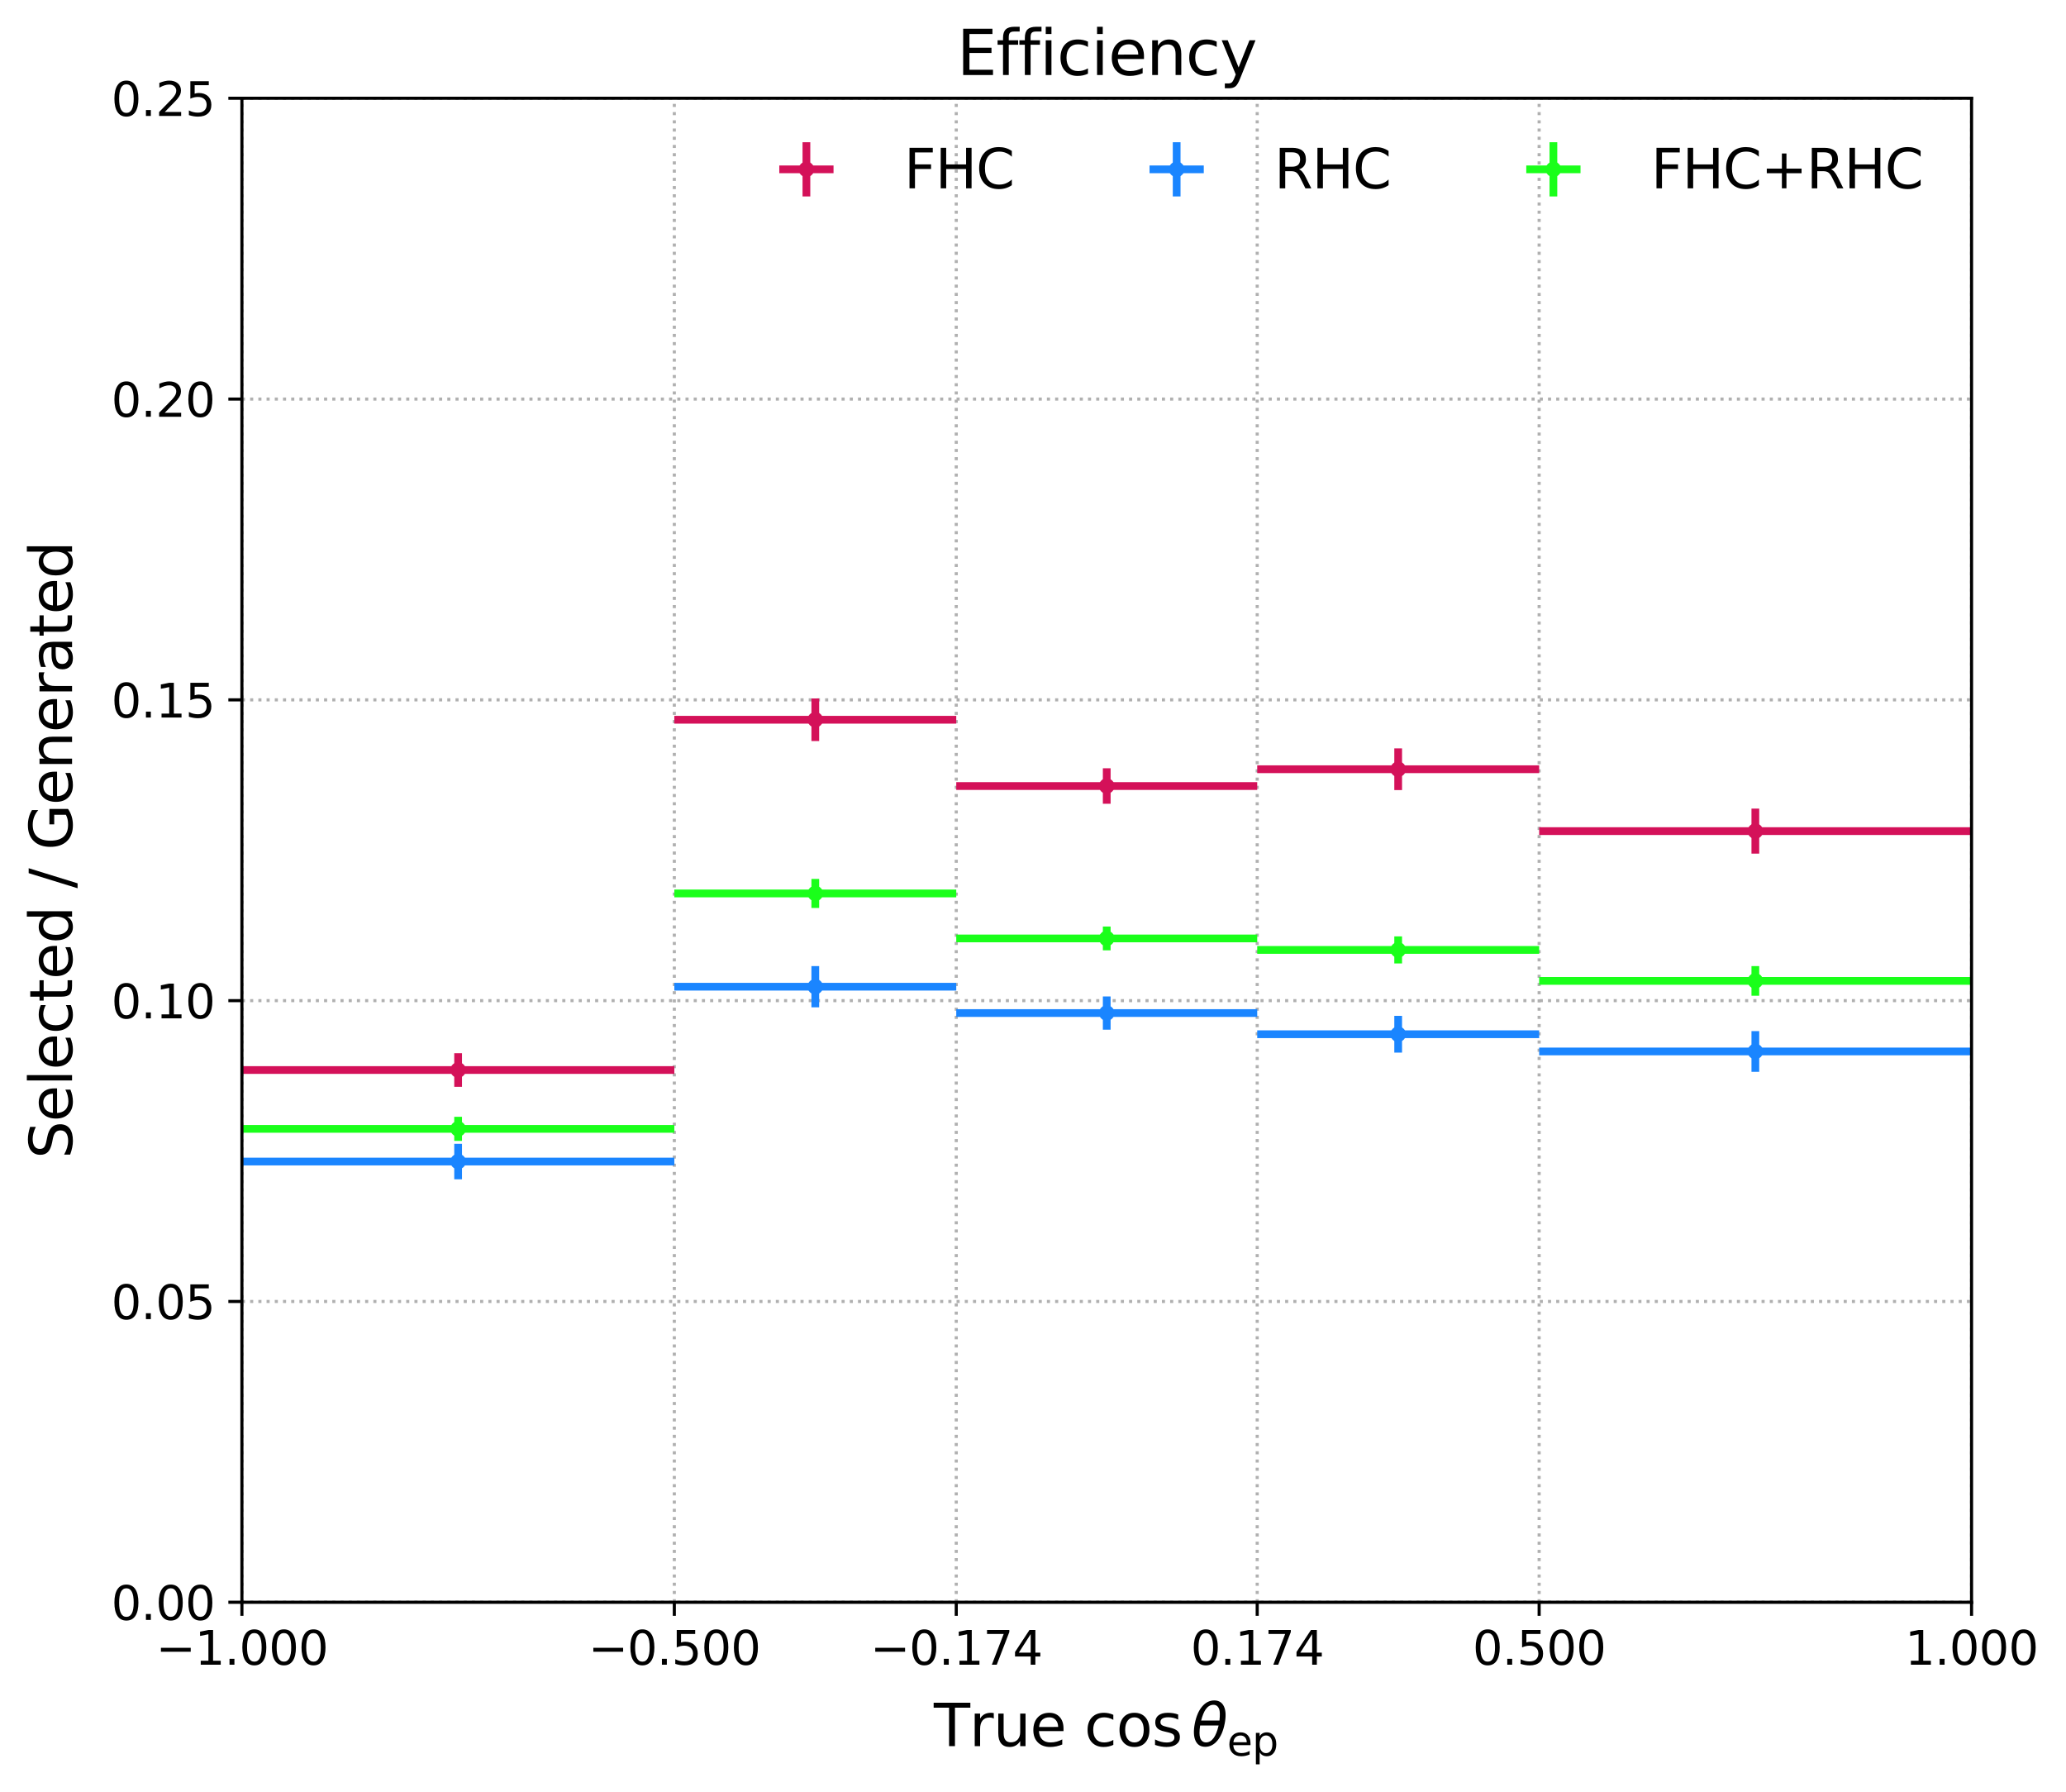 <?xml version="1.0" encoding="utf-8" standalone="no"?>
<!DOCTYPE svg PUBLIC "-//W3C//DTD SVG 1.1//EN"
  "http://www.w3.org/Graphics/SVG/1.1/DTD/svg11.dtd">
<svg xmlns:xlink="http://www.w3.org/1999/xlink" width="533.213pt" height="462.451pt" viewBox="0 0 533.213 462.451" xmlns="http://www.w3.org/2000/svg" version="1.1">
 <defs>
  <style type="text/css">*{stroke-linejoin: round; stroke-linecap: butt}</style>
 </defs>
 <g id="figure_1">
  <g id="patch_1">
   <path d="M 0 462.451 
L 533.213 462.451 
L 533.213 0 
L 0 0 
z
" style="fill: #ffffff"/>
  </g>
  <g id="axes_1">
   <g id="patch_2">
    <path d="M 62.436 413.438 
L 508.836 413.438 
L 508.836 25.358 
L 62.436 25.358 
z
" style="fill: #ffffff"/>
   </g>
   <g id="matplotlib.axis_1">
    <g id="xtick_1">
     <g id="line2d_1">
      <path d="M 62.436 413.438 
L 62.436 25.358 
" clip-path="url(#pa9500c76a4)" style="fill: none; stroke-dasharray: 0.8,1.32; stroke-dashoffset: 0; stroke: #b0b0b0; stroke-width: 0.8"/>
     </g>
     <g id="line2d_2">
      <defs>
       <path id="mf82d7f4034" d="M 0 0 
L 0 3.5 
" style="stroke: #000000; stroke-width: 0.8"/>
      </defs>
      <g>
       <use xlink:href="#mf82d7f4034" x="62.436" y="413.438" style="stroke: #000000; stroke-width: 0.8"/>
      </g>
     </g>
     <g id="text_1">
      <!-- −1.000 -->
      <g transform="translate(40.231 429.556) scale(0.12 -0.12)">
       <defs>
        <path id="DejaVuSans-2212" d="M 678 2272 
L 4684 2272 
L 4684 1741 
L 678 1741 
L 678 2272 
z
" transform="scale(0.016)"/>
        <path id="DejaVuSans-31" d="M 794 531 
L 1825 531 
L 1825 4091 
L 703 3866 
L 703 4441 
L 1819 4666 
L 2450 4666 
L 2450 531 
L 3481 531 
L 3481 0 
L 794 0 
L 794 531 
z
" transform="scale(0.016)"/>
        <path id="DejaVuSans-2e" d="M 684 794 
L 1344 794 
L 1344 0 
L 684 0 
L 684 794 
z
" transform="scale(0.016)"/>
        <path id="DejaVuSans-30" d="M 2034 4250 
Q 1547 4250 1301 3770 
Q 1056 3291 1056 2328 
Q 1056 1369 1301 889 
Q 1547 409 2034 409 
Q 2525 409 2770 889 
Q 3016 1369 3016 2328 
Q 3016 3291 2770 3770 
Q 2525 4250 2034 4250 
z
M 2034 4750 
Q 2819 4750 3233 4129 
Q 3647 3509 3647 2328 
Q 3647 1150 3233 529 
Q 2819 -91 2034 -91 
Q 1250 -91 836 529 
Q 422 1150 422 2328 
Q 422 3509 836 4129 
Q 1250 4750 2034 4750 
z
" transform="scale(0.016)"/>
       </defs>
       <use xlink:href="#DejaVuSans-2212"/>
       <use xlink:href="#DejaVuSans-31" x="83.789"/>
       <use xlink:href="#DejaVuSans-2e" x="147.412"/>
       <use xlink:href="#DejaVuSans-30" x="179.199"/>
       <use xlink:href="#DejaVuSans-30" x="242.822"/>
       <use xlink:href="#DejaVuSans-30" x="306.445"/>
      </g>
     </g>
    </g>
    <g id="xtick_2">
     <g id="line2d_3">
      <path d="M 174.036 413.438 
L 174.036 25.358 
" clip-path="url(#pa9500c76a4)" style="fill: none; stroke-dasharray: 0.8,1.32; stroke-dashoffset: 0; stroke: #b0b0b0; stroke-width: 0.8"/>
     </g>
     <g id="line2d_4">
      <g>
       <use xlink:href="#mf82d7f4034" x="174.036" y="413.438" style="stroke: #000000; stroke-width: 0.8"/>
      </g>
     </g>
     <g id="text_2">
      <!-- −0.500 -->
      <g transform="translate(151.831 429.556) scale(0.12 -0.12)">
       <defs>
        <path id="DejaVuSans-35" d="M 691 4666 
L 3169 4666 
L 3169 4134 
L 1269 4134 
L 1269 2991 
Q 1406 3038 1543 3061 
Q 1681 3084 1819 3084 
Q 2600 3084 3056 2656 
Q 3513 2228 3513 1497 
Q 3513 744 3044 326 
Q 2575 -91 1722 -91 
Q 1428 -91 1123 -41 
Q 819 9 494 109 
L 494 744 
Q 775 591 1075 516 
Q 1375 441 1709 441 
Q 2250 441 2565 725 
Q 2881 1009 2881 1497 
Q 2881 1984 2565 2268 
Q 2250 2553 1709 2553 
Q 1456 2553 1204 2497 
Q 953 2441 691 2322 
L 691 4666 
z
" transform="scale(0.016)"/>
       </defs>
       <use xlink:href="#DejaVuSans-2212"/>
       <use xlink:href="#DejaVuSans-30" x="83.789"/>
       <use xlink:href="#DejaVuSans-2e" x="147.412"/>
       <use xlink:href="#DejaVuSans-35" x="179.199"/>
       <use xlink:href="#DejaVuSans-30" x="242.822"/>
       <use xlink:href="#DejaVuSans-30" x="306.445"/>
      </g>
     </g>
    </g>
    <g id="xtick_3">
     <g id="line2d_5">
      <path d="M 246.799 413.438 
L 246.799 25.358 
" clip-path="url(#pa9500c76a4)" style="fill: none; stroke-dasharray: 0.8,1.32; stroke-dashoffset: 0; stroke: #b0b0b0; stroke-width: 0.8"/>
     </g>
     <g id="line2d_6">
      <g>
       <use xlink:href="#mf82d7f4034" x="246.799" y="413.438" style="stroke: #000000; stroke-width: 0.8"/>
      </g>
     </g>
     <g id="text_3">
      <!-- −0.174 -->
      <g transform="translate(224.594 429.556) scale(0.12 -0.12)">
       <defs>
        <path id="DejaVuSans-37" d="M 525 4666 
L 3525 4666 
L 3525 4397 
L 1831 0 
L 1172 0 
L 2766 4134 
L 525 4134 
L 525 4666 
z
" transform="scale(0.016)"/>
        <path id="DejaVuSans-34" d="M 2419 4116 
L 825 1625 
L 2419 1625 
L 2419 4116 
z
M 2253 4666 
L 3047 4666 
L 3047 1625 
L 3713 1625 
L 3713 1100 
L 3047 1100 
L 3047 0 
L 2419 0 
L 2419 1100 
L 313 1100 
L 313 1709 
L 2253 4666 
z
" transform="scale(0.016)"/>
       </defs>
       <use xlink:href="#DejaVuSans-2212"/>
       <use xlink:href="#DejaVuSans-30" x="83.789"/>
       <use xlink:href="#DejaVuSans-2e" x="147.412"/>
       <use xlink:href="#DejaVuSans-31" x="179.199"/>
       <use xlink:href="#DejaVuSans-37" x="242.822"/>
       <use xlink:href="#DejaVuSans-34" x="306.445"/>
      </g>
     </g>
    </g>
    <g id="xtick_4">
     <g id="line2d_7">
      <path d="M 324.473 413.438 
L 324.473 25.358 
" clip-path="url(#pa9500c76a4)" style="fill: none; stroke-dasharray: 0.8,1.32; stroke-dashoffset: 0; stroke: #b0b0b0; stroke-width: 0.8"/>
     </g>
     <g id="line2d_8">
      <g>
       <use xlink:href="#mf82d7f4034" x="324.473" y="413.438" style="stroke: #000000; stroke-width: 0.8"/>
      </g>
     </g>
     <g id="text_4">
      <!-- 0.174 -->
      <g transform="translate(307.296 429.556) scale(0.12 -0.12)">
       <use xlink:href="#DejaVuSans-30"/>
       <use xlink:href="#DejaVuSans-2e" x="63.623"/>
       <use xlink:href="#DejaVuSans-31" x="95.41"/>
       <use xlink:href="#DejaVuSans-37" x="159.033"/>
       <use xlink:href="#DejaVuSans-34" x="222.656"/>
      </g>
     </g>
    </g>
    <g id="xtick_5">
     <g id="line2d_9">
      <path d="M 397.236 413.438 
L 397.236 25.358 
" clip-path="url(#pa9500c76a4)" style="fill: none; stroke-dasharray: 0.8,1.32; stroke-dashoffset: 0; stroke: #b0b0b0; stroke-width: 0.8"/>
     </g>
     <g id="line2d_10">
      <g>
       <use xlink:href="#mf82d7f4034" x="397.236" y="413.438" style="stroke: #000000; stroke-width: 0.8"/>
      </g>
     </g>
     <g id="text_5">
      <!-- 0.500 -->
      <g transform="translate(380.059 429.556) scale(0.12 -0.12)">
       <use xlink:href="#DejaVuSans-30"/>
       <use xlink:href="#DejaVuSans-2e" x="63.623"/>
       <use xlink:href="#DejaVuSans-35" x="95.41"/>
       <use xlink:href="#DejaVuSans-30" x="159.033"/>
       <use xlink:href="#DejaVuSans-30" x="222.656"/>
      </g>
     </g>
    </g>
    <g id="xtick_6">
     <g id="line2d_11">
      <path d="M 508.836 413.438 
L 508.836 25.358 
" clip-path="url(#pa9500c76a4)" style="fill: none; stroke-dasharray: 0.8,1.32; stroke-dashoffset: 0; stroke: #b0b0b0; stroke-width: 0.8"/>
     </g>
     <g id="line2d_12">
      <g>
       <use xlink:href="#mf82d7f4034" x="508.836" y="413.438" style="stroke: #000000; stroke-width: 0.8"/>
      </g>
     </g>
     <g id="text_6">
      <!-- 1.000 -->
      <g transform="translate(491.659 429.556) scale(0.12 -0.12)">
       <use xlink:href="#DejaVuSans-31"/>
       <use xlink:href="#DejaVuSans-2e" x="63.623"/>
       <use xlink:href="#DejaVuSans-30" x="95.41"/>
       <use xlink:href="#DejaVuSans-30" x="159.033"/>
       <use xlink:href="#DejaVuSans-30" x="222.656"/>
      </g>
     </g>
    </g>
    <g id="text_7">
     <!-- True $\cos{\theta_{\mathrm{ep}}}$ -->
     <g transform="translate(241.011 450.601) scale(0.15 -0.15)">
      <defs>
       <path id="DejaVuSans-54" d="M -19 4666 
L 3928 4666 
L 3928 4134 
L 2272 4134 
L 2272 0 
L 1638 0 
L 1638 4134 
L -19 4134 
L -19 4666 
z
" transform="scale(0.016)"/>
       <path id="DejaVuSans-72" d="M 2631 2963 
Q 2534 3019 2420 3045 
Q 2306 3072 2169 3072 
Q 1681 3072 1420 2755 
Q 1159 2438 1159 1844 
L 1159 0 
L 581 0 
L 581 3500 
L 1159 3500 
L 1159 2956 
Q 1341 3275 1631 3429 
Q 1922 3584 2338 3584 
Q 2397 3584 2469 3576 
Q 2541 3569 2628 3553 
L 2631 2963 
z
" transform="scale(0.016)"/>
       <path id="DejaVuSans-75" d="M 544 1381 
L 544 3500 
L 1119 3500 
L 1119 1403 
Q 1119 906 1312 657 
Q 1506 409 1894 409 
Q 2359 409 2629 706 
Q 2900 1003 2900 1516 
L 2900 3500 
L 3475 3500 
L 3475 0 
L 2900 0 
L 2900 538 
Q 2691 219 2414 64 
Q 2138 -91 1772 -91 
Q 1169 -91 856 284 
Q 544 659 544 1381 
z
M 1991 3584 
L 1991 3584 
z
" transform="scale(0.016)"/>
       <path id="DejaVuSans-65" d="M 3597 1894 
L 3597 1613 
L 953 1613 
Q 991 1019 1311 708 
Q 1631 397 2203 397 
Q 2534 397 2845 478 
Q 3156 559 3463 722 
L 3463 178 
Q 3153 47 2828 -22 
Q 2503 -91 2169 -91 
Q 1331 -91 842 396 
Q 353 884 353 1716 
Q 353 2575 817 3079 
Q 1281 3584 2069 3584 
Q 2775 3584 3186 3129 
Q 3597 2675 3597 1894 
z
M 3022 2063 
Q 3016 2534 2758 2815 
Q 2500 3097 2075 3097 
Q 1594 3097 1305 2825 
Q 1016 2553 972 2059 
L 3022 2063 
z
" transform="scale(0.016)"/>
       <path id="DejaVuSans-20" transform="scale(0.016)"/>
       <path id="DejaVuSans-63" d="M 3122 3366 
L 3122 2828 
Q 2878 2963 2633 3030 
Q 2388 3097 2138 3097 
Q 1578 3097 1268 2742 
Q 959 2388 959 1747 
Q 959 1106 1268 751 
Q 1578 397 2138 397 
Q 2388 397 2633 464 
Q 2878 531 3122 666 
L 3122 134 
Q 2881 22 2623 -34 
Q 2366 -91 2075 -91 
Q 1284 -91 818 406 
Q 353 903 353 1747 
Q 353 2603 823 3093 
Q 1294 3584 2113 3584 
Q 2378 3584 2631 3529 
Q 2884 3475 3122 3366 
z
" transform="scale(0.016)"/>
       <path id="DejaVuSans-6f" d="M 1959 3097 
Q 1497 3097 1228 2736 
Q 959 2375 959 1747 
Q 959 1119 1226 758 
Q 1494 397 1959 397 
Q 2419 397 2687 759 
Q 2956 1122 2956 1747 
Q 2956 2369 2687 2733 
Q 2419 3097 1959 3097 
z
M 1959 3584 
Q 2709 3584 3137 3096 
Q 3566 2609 3566 1747 
Q 3566 888 3137 398 
Q 2709 -91 1959 -91 
Q 1206 -91 779 398 
Q 353 888 353 1747 
Q 353 2609 779 3096 
Q 1206 3584 1959 3584 
z
" transform="scale(0.016)"/>
       <path id="DejaVuSans-73" d="M 2834 3397 
L 2834 2853 
Q 2591 2978 2328 3040 
Q 2066 3103 1784 3103 
Q 1356 3103 1142 2972 
Q 928 2841 928 2578 
Q 928 2378 1081 2264 
Q 1234 2150 1697 2047 
L 1894 2003 
Q 2506 1872 2764 1633 
Q 3022 1394 3022 966 
Q 3022 478 2636 193 
Q 2250 -91 1575 -91 
Q 1294 -91 989 -36 
Q 684 19 347 128 
L 347 722 
Q 666 556 975 473 
Q 1284 391 1588 391 
Q 1994 391 2212 530 
Q 2431 669 2431 922 
Q 2431 1156 2273 1281 
Q 2116 1406 1581 1522 
L 1381 1569 
Q 847 1681 609 1914 
Q 372 2147 372 2553 
Q 372 3047 722 3315 
Q 1072 3584 1716 3584 
Q 2034 3584 2315 3537 
Q 2597 3491 2834 3397 
z
" transform="scale(0.016)"/>
       <path id="DejaVuSans-Oblique-3b8" d="M 2913 2219 
L 925 2219 
Q 791 1284 928 888 
Q 1100 400 1566 400 
Q 2034 400 2391 891 
Q 2703 1322 2913 2219 
z
M 3009 2750 
Q 3094 3638 2984 3950 
Q 2813 4444 2353 4444 
Q 1875 4444 1525 3956 
Q 1250 3563 1034 2750 
L 3009 2750 
z
M 2444 4913 
Q 3194 4913 3494 4250 
Q 3794 3591 3566 2422 
Q 3341 1256 2781 594 
Q 2225 -72 1475 -72 
Q 722 -72 425 594 
Q 128 1256 353 2422 
Q 581 3591 1134 4250 
Q 1691 4913 2444 4913 
z
" transform="scale(0.016)"/>
       <path id="DejaVuSans-70" d="M 1159 525 
L 1159 -1331 
L 581 -1331 
L 581 3500 
L 1159 3500 
L 1159 2969 
Q 1341 3281 1617 3432 
Q 1894 3584 2278 3584 
Q 2916 3584 3314 3078 
Q 3713 2572 3713 1747 
Q 3713 922 3314 415 
Q 2916 -91 2278 -91 
Q 1894 -91 1617 61 
Q 1341 213 1159 525 
z
M 3116 1747 
Q 3116 2381 2855 2742 
Q 2594 3103 2138 3103 
Q 1681 3103 1420 2742 
Q 1159 2381 1159 1747 
Q 1159 1113 1420 752 
Q 1681 391 2138 391 
Q 2594 391 2855 752 
Q 3116 1113 3116 1747 
z
" transform="scale(0.016)"/>
      </defs>
      <use xlink:href="#DejaVuSans-54" transform="translate(0 0.234)"/>
      <use xlink:href="#DejaVuSans-72" transform="translate(61.084 0.234)"/>
      <use xlink:href="#DejaVuSans-75" transform="translate(102.197 0.234)"/>
      <use xlink:href="#DejaVuSans-65" transform="translate(165.576 0.234)"/>
      <use xlink:href="#DejaVuSans-20" transform="translate(227.1 0.234)"/>
      <use xlink:href="#DejaVuSans-63" transform="translate(258.887 0.234)"/>
      <use xlink:href="#DejaVuSans-6f" transform="translate(313.867 0.234)"/>
      <use xlink:href="#DejaVuSans-73" transform="translate(375.049 0.234)"/>
      <use xlink:href="#DejaVuSans-Oblique-3b8" transform="translate(443.384 0.234)"/>
      <use xlink:href="#DejaVuSans-65" transform="translate(504.566 -16.172) scale(0.7)"/>
      <use xlink:href="#DejaVuSans-70" transform="translate(547.632 -16.172) scale(0.7)"/>
     </g>
    </g>
   </g>
   <g id="matplotlib.axis_2">
    <g id="ytick_1">
     <g id="line2d_13">
      <path d="M 62.436 413.438 
L 508.836 413.438 
" clip-path="url(#pa9500c76a4)" style="fill: none; stroke-dasharray: 0.8,1.32; stroke-dashoffset: 0; stroke: #b0b0b0; stroke-width: 0.8"/>
     </g>
     <g id="line2d_14">
      <defs>
       <path id="ma3cf9a75bd" d="M 0 0 
L -3.5 0 
" style="stroke: #000000; stroke-width: 0.8"/>
      </defs>
      <g>
       <use xlink:href="#ma3cf9a75bd" x="62.436" y="413.438" style="stroke: #000000; stroke-width: 0.8"/>
      </g>
     </g>
     <g id="text_8">
      <!-- 0.00 -->
      <g transform="translate(28.717 417.997) scale(0.12 -0.12)">
       <use xlink:href="#DejaVuSans-30"/>
       <use xlink:href="#DejaVuSans-2e" x="63.623"/>
       <use xlink:href="#DejaVuSans-30" x="95.41"/>
       <use xlink:href="#DejaVuSans-30" x="159.033"/>
      </g>
     </g>
    </g>
    <g id="ytick_2">
     <g id="line2d_15">
      <path d="M 62.436 335.822 
L 508.836 335.822 
" clip-path="url(#pa9500c76a4)" style="fill: none; stroke-dasharray: 0.8,1.32; stroke-dashoffset: 0; stroke: #b0b0b0; stroke-width: 0.8"/>
     </g>
     <g id="line2d_16">
      <g>
       <use xlink:href="#ma3cf9a75bd" x="62.436" y="335.822" style="stroke: #000000; stroke-width: 0.8"/>
      </g>
     </g>
     <g id="text_9">
      <!-- 0.05 -->
      <g transform="translate(28.717 340.381) scale(0.12 -0.12)">
       <use xlink:href="#DejaVuSans-30"/>
       <use xlink:href="#DejaVuSans-2e" x="63.623"/>
       <use xlink:href="#DejaVuSans-30" x="95.41"/>
       <use xlink:href="#DejaVuSans-35" x="159.033"/>
      </g>
     </g>
    </g>
    <g id="ytick_3">
     <g id="line2d_17">
      <path d="M 62.436 258.205 
L 508.836 258.205 
" clip-path="url(#pa9500c76a4)" style="fill: none; stroke-dasharray: 0.8,1.32; stroke-dashoffset: 0; stroke: #b0b0b0; stroke-width: 0.8"/>
     </g>
     <g id="line2d_18">
      <g>
       <use xlink:href="#ma3cf9a75bd" x="62.436" y="258.205" style="stroke: #000000; stroke-width: 0.8"/>
      </g>
     </g>
     <g id="text_10">
      <!-- 0.10 -->
      <g transform="translate(28.717 262.765) scale(0.12 -0.12)">
       <use xlink:href="#DejaVuSans-30"/>
       <use xlink:href="#DejaVuSans-2e" x="63.623"/>
       <use xlink:href="#DejaVuSans-31" x="95.41"/>
       <use xlink:href="#DejaVuSans-30" x="159.033"/>
      </g>
     </g>
    </g>
    <g id="ytick_4">
     <g id="line2d_19">
      <path d="M 62.436 180.589 
L 508.836 180.589 
" clip-path="url(#pa9500c76a4)" style="fill: none; stroke-dasharray: 0.8,1.32; stroke-dashoffset: 0; stroke: #b0b0b0; stroke-width: 0.8"/>
     </g>
     <g id="line2d_20">
      <g>
       <use xlink:href="#ma3cf9a75bd" x="62.436" y="180.589" style="stroke: #000000; stroke-width: 0.8"/>
      </g>
     </g>
     <g id="text_11">
      <!-- 0.15 -->
      <g transform="translate(28.717 185.149) scale(0.12 -0.12)">
       <use xlink:href="#DejaVuSans-30"/>
       <use xlink:href="#DejaVuSans-2e" x="63.623"/>
       <use xlink:href="#DejaVuSans-31" x="95.41"/>
       <use xlink:href="#DejaVuSans-35" x="159.033"/>
      </g>
     </g>
    </g>
    <g id="ytick_5">
     <g id="line2d_21">
      <path d="M 62.436 102.974 
L 508.836 102.974 
" clip-path="url(#pa9500c76a4)" style="fill: none; stroke-dasharray: 0.8,1.32; stroke-dashoffset: 0; stroke: #b0b0b0; stroke-width: 0.8"/>
     </g>
     <g id="line2d_22">
      <g>
       <use xlink:href="#ma3cf9a75bd" x="62.436" y="102.974" style="stroke: #000000; stroke-width: 0.8"/>
      </g>
     </g>
     <g id="text_12">
      <!-- 0.20 -->
      <g transform="translate(28.717 107.533) scale(0.12 -0.12)">
       <defs>
        <path id="DejaVuSans-32" d="M 1228 531 
L 3431 531 
L 3431 0 
L 469 0 
L 469 531 
Q 828 903 1448 1529 
Q 2069 2156 2228 2338 
Q 2531 2678 2651 2914 
Q 2772 3150 2772 3378 
Q 2772 3750 2511 3984 
Q 2250 4219 1831 4219 
Q 1534 4219 1204 4116 
Q 875 4013 500 3803 
L 500 4441 
Q 881 4594 1212 4672 
Q 1544 4750 1819 4750 
Q 2544 4750 2975 4387 
Q 3406 4025 3406 3419 
Q 3406 3131 3298 2873 
Q 3191 2616 2906 2266 
Q 2828 2175 2409 1742 
Q 1991 1309 1228 531 
z
" transform="scale(0.016)"/>
       </defs>
       <use xlink:href="#DejaVuSans-30"/>
       <use xlink:href="#DejaVuSans-2e" x="63.623"/>
       <use xlink:href="#DejaVuSans-32" x="95.41"/>
       <use xlink:href="#DejaVuSans-30" x="159.033"/>
      </g>
     </g>
    </g>
    <g id="ytick_6">
     <g id="line2d_23">
      <path d="M 62.436 25.358 
L 508.836 25.358 
" clip-path="url(#pa9500c76a4)" style="fill: none; stroke-dasharray: 0.8,1.32; stroke-dashoffset: 0; stroke: #b0b0b0; stroke-width: 0.8"/>
     </g>
     <g id="line2d_24">
      <g>
       <use xlink:href="#ma3cf9a75bd" x="62.436" y="25.358" style="stroke: #000000; stroke-width: 0.8"/>
      </g>
     </g>
     <g id="text_13">
      <!-- 0.25 -->
      <g transform="translate(28.717 29.917) scale(0.12 -0.12)">
       <use xlink:href="#DejaVuSans-30"/>
       <use xlink:href="#DejaVuSans-2e" x="63.623"/>
       <use xlink:href="#DejaVuSans-32" x="95.41"/>
       <use xlink:href="#DejaVuSans-35" x="159.033"/>
      </g>
     </g>
    </g>
    <g id="text_14">
     <!-- Selected / Generated -->
     <g transform="translate(18.598 298.996) rotate(-90) scale(0.15 -0.15)">
      <defs>
       <path id="DejaVuSans-53" d="M 3425 4513 
L 3425 3897 
Q 3066 4069 2747 4153 
Q 2428 4238 2131 4238 
Q 1616 4238 1336 4038 
Q 1056 3838 1056 3469 
Q 1056 3159 1242 3001 
Q 1428 2844 1947 2747 
L 2328 2669 
Q 3034 2534 3370 2195 
Q 3706 1856 3706 1288 
Q 3706 609 3251 259 
Q 2797 -91 1919 -91 
Q 1588 -91 1214 -16 
Q 841 59 441 206 
L 441 856 
Q 825 641 1194 531 
Q 1563 422 1919 422 
Q 2459 422 2753 634 
Q 3047 847 3047 1241 
Q 3047 1584 2836 1778 
Q 2625 1972 2144 2069 
L 1759 2144 
Q 1053 2284 737 2584 
Q 422 2884 422 3419 
Q 422 4038 858 4394 
Q 1294 4750 2059 4750 
Q 2388 4750 2728 4690 
Q 3069 4631 3425 4513 
z
" transform="scale(0.016)"/>
       <path id="DejaVuSans-6c" d="M 603 4863 
L 1178 4863 
L 1178 0 
L 603 0 
L 603 4863 
z
" transform="scale(0.016)"/>
       <path id="DejaVuSans-74" d="M 1172 4494 
L 1172 3500 
L 2356 3500 
L 2356 3053 
L 1172 3053 
L 1172 1153 
Q 1172 725 1289 603 
Q 1406 481 1766 481 
L 2356 481 
L 2356 0 
L 1766 0 
Q 1100 0 847 248 
Q 594 497 594 1153 
L 594 3053 
L 172 3053 
L 172 3500 
L 594 3500 
L 594 4494 
L 1172 4494 
z
" transform="scale(0.016)"/>
       <path id="DejaVuSans-64" d="M 2906 2969 
L 2906 4863 
L 3481 4863 
L 3481 0 
L 2906 0 
L 2906 525 
Q 2725 213 2448 61 
Q 2172 -91 1784 -91 
Q 1150 -91 751 415 
Q 353 922 353 1747 
Q 353 2572 751 3078 
Q 1150 3584 1784 3584 
Q 2172 3584 2448 3432 
Q 2725 3281 2906 2969 
z
M 947 1747 
Q 947 1113 1208 752 
Q 1469 391 1925 391 
Q 2381 391 2643 752 
Q 2906 1113 2906 1747 
Q 2906 2381 2643 2742 
Q 2381 3103 1925 3103 
Q 1469 3103 1208 2742 
Q 947 2381 947 1747 
z
" transform="scale(0.016)"/>
       <path id="DejaVuSans-2f" d="M 1625 4666 
L 2156 4666 
L 531 -594 
L 0 -594 
L 1625 4666 
z
" transform="scale(0.016)"/>
       <path id="DejaVuSans-47" d="M 3809 666 
L 3809 1919 
L 2778 1919 
L 2778 2438 
L 4434 2438 
L 4434 434 
Q 4069 175 3628 42 
Q 3188 -91 2688 -91 
Q 1594 -91 976 548 
Q 359 1188 359 2328 
Q 359 3472 976 4111 
Q 1594 4750 2688 4750 
Q 3144 4750 3555 4637 
Q 3966 4525 4313 4306 
L 4313 3634 
Q 3963 3931 3569 4081 
Q 3175 4231 2741 4231 
Q 1884 4231 1454 3753 
Q 1025 3275 1025 2328 
Q 1025 1384 1454 906 
Q 1884 428 2741 428 
Q 3075 428 3337 486 
Q 3600 544 3809 666 
z
" transform="scale(0.016)"/>
       <path id="DejaVuSans-6e" d="M 3513 2113 
L 3513 0 
L 2938 0 
L 2938 2094 
Q 2938 2591 2744 2837 
Q 2550 3084 2163 3084 
Q 1697 3084 1428 2787 
Q 1159 2491 1159 1978 
L 1159 0 
L 581 0 
L 581 3500 
L 1159 3500 
L 1159 2956 
Q 1366 3272 1645 3428 
Q 1925 3584 2291 3584 
Q 2894 3584 3203 3211 
Q 3513 2838 3513 2113 
z
" transform="scale(0.016)"/>
       <path id="DejaVuSans-61" d="M 2194 1759 
Q 1497 1759 1228 1600 
Q 959 1441 959 1056 
Q 959 750 1161 570 
Q 1363 391 1709 391 
Q 2188 391 2477 730 
Q 2766 1069 2766 1631 
L 2766 1759 
L 2194 1759 
z
M 3341 1997 
L 3341 0 
L 2766 0 
L 2766 531 
Q 2569 213 2275 61 
Q 1981 -91 1556 -91 
Q 1019 -91 701 211 
Q 384 513 384 1019 
Q 384 1609 779 1909 
Q 1175 2209 1959 2209 
L 2766 2209 
L 2766 2266 
Q 2766 2663 2505 2880 
Q 2244 3097 1772 3097 
Q 1472 3097 1187 3025 
Q 903 2953 641 2809 
L 641 3341 
Q 956 3463 1253 3523 
Q 1550 3584 1831 3584 
Q 2591 3584 2966 3190 
Q 3341 2797 3341 1997 
z
" transform="scale(0.016)"/>
      </defs>
      <use xlink:href="#DejaVuSans-53"/>
      <use xlink:href="#DejaVuSans-65" x="63.477"/>
      <use xlink:href="#DejaVuSans-6c" x="125"/>
      <use xlink:href="#DejaVuSans-65" x="152.783"/>
      <use xlink:href="#DejaVuSans-63" x="214.307"/>
      <use xlink:href="#DejaVuSans-74" x="269.287"/>
      <use xlink:href="#DejaVuSans-65" x="308.496"/>
      <use xlink:href="#DejaVuSans-64" x="370.02"/>
      <use xlink:href="#DejaVuSans-20" x="433.496"/>
      <use xlink:href="#DejaVuSans-2f" x="465.283"/>
      <use xlink:href="#DejaVuSans-20" x="498.975"/>
      <use xlink:href="#DejaVuSans-47" x="530.762"/>
      <use xlink:href="#DejaVuSans-65" x="608.252"/>
      <use xlink:href="#DejaVuSans-6e" x="669.775"/>
      <use xlink:href="#DejaVuSans-65" x="733.154"/>
      <use xlink:href="#DejaVuSans-72" x="794.678"/>
      <use xlink:href="#DejaVuSans-61" x="835.791"/>
      <use xlink:href="#DejaVuSans-74" x="897.07"/>
      <use xlink:href="#DejaVuSans-65" x="936.279"/>
      <use xlink:href="#DejaVuSans-64" x="997.803"/>
     </g>
    </g>
   </g>
   <g id="LineCollection_1">
    <path d="M 62.436 276.103 
L 174.036 276.103 
" clip-path="url(#pa9500c76a4)" style="fill: none; stroke: #d41159; stroke-width: 2"/>
    <path d="M 174.036 185.718 
L 246.799 185.718 
" clip-path="url(#pa9500c76a4)" style="fill: none; stroke: #d41159; stroke-width: 2"/>
    <path d="M 246.799 202.824 
L 324.473 202.824 
" clip-path="url(#pa9500c76a4)" style="fill: none; stroke: #d41159; stroke-width: 2"/>
    <path d="M 324.473 198.491 
L 397.236 198.491 
" clip-path="url(#pa9500c76a4)" style="fill: none; stroke: #d41159; stroke-width: 2"/>
    <path d="M 397.236 214.457 
L 508.836 214.457 
" clip-path="url(#pa9500c76a4)" style="fill: none; stroke: #d41159; stroke-width: 2"/>
   </g>
   <g id="LineCollection_2">
    <path d="M 118.236 280.444 
L 118.236 271.762 
" clip-path="url(#pa9500c76a4)" style="fill: none; stroke: #d41159; stroke-width: 2"/>
    <path d="M 210.418 191.211 
L 210.418 180.224 
" clip-path="url(#pa9500c76a4)" style="fill: none; stroke: #d41159; stroke-width: 2"/>
    <path d="M 285.636 207.405 
L 285.636 198.244 
" clip-path="url(#pa9500c76a4)" style="fill: none; stroke: #d41159; stroke-width: 2"/>
    <path d="M 360.854 203.871 
L 360.854 193.11 
" clip-path="url(#pa9500c76a4)" style="fill: none; stroke: #d41159; stroke-width: 2"/>
    <path d="M 453.036 220.262 
L 453.036 208.651 
" clip-path="url(#pa9500c76a4)" style="fill: none; stroke: #d41159; stroke-width: 2"/>
   </g>
   <g id="LineCollection_3">
    <path d="M 62.436 299.724 
L 174.036 299.724 
" clip-path="url(#pa9500c76a4)" style="fill: none; stroke: #1a85ff; stroke-width: 2"/>
    <path d="M 174.036 254.603 
L 246.799 254.603 
" clip-path="url(#pa9500c76a4)" style="fill: none; stroke: #1a85ff; stroke-width: 2"/>
    <path d="M 246.799 261.404 
L 324.473 261.404 
" clip-path="url(#pa9500c76a4)" style="fill: none; stroke: #1a85ff; stroke-width: 2"/>
    <path d="M 324.473 266.87 
L 397.236 266.87 
" clip-path="url(#pa9500c76a4)" style="fill: none; stroke: #1a85ff; stroke-width: 2"/>
    <path d="M 397.236 271.314 
L 508.836 271.314 
" clip-path="url(#pa9500c76a4)" style="fill: none; stroke: #1a85ff; stroke-width: 2"/>
   </g>
   <g id="LineCollection_4">
    <path d="M 118.236 304.307 
L 118.236 295.141 
" clip-path="url(#pa9500c76a4)" style="fill: none; stroke: #1a85ff; stroke-width: 2"/>
    <path d="M 210.418 259.923 
L 210.418 249.283 
" clip-path="url(#pa9500c76a4)" style="fill: none; stroke: #1a85ff; stroke-width: 2"/>
    <path d="M 285.636 265.692 
L 285.636 257.117 
" clip-path="url(#pa9500c76a4)" style="fill: none; stroke: #1a85ff; stroke-width: 2"/>
    <path d="M 360.854 271.616 
L 360.854 262.124 
" clip-path="url(#pa9500c76a4)" style="fill: none; stroke: #1a85ff; stroke-width: 2"/>
    <path d="M 453.036 276.57 
L 453.036 266.059 
" clip-path="url(#pa9500c76a4)" style="fill: none; stroke: #1a85ff; stroke-width: 2"/>
   </g>
   <g id="LineCollection_5">
    <path d="M 62.436 291.29 
L 174.036 291.29 
" clip-path="url(#pa9500c76a4)" style="fill: none; stroke: #1aff1a; stroke-width: 2"/>
    <path d="M 174.036 230.543 
L 246.799 230.543 
" clip-path="url(#pa9500c76a4)" style="fill: none; stroke: #1aff1a; stroke-width: 2"/>
    <path d="M 246.799 242.15 
L 324.473 242.15 
" clip-path="url(#pa9500c76a4)" style="fill: none; stroke: #1aff1a; stroke-width: 2"/>
    <path d="M 324.473 245.115 
L 397.236 245.115 
" clip-path="url(#pa9500c76a4)" style="fill: none; stroke: #1aff1a; stroke-width: 2"/>
    <path d="M 397.236 253.106 
L 508.836 253.106 
" clip-path="url(#pa9500c76a4)" style="fill: none; stroke: #1aff1a; stroke-width: 2"/>
   </g>
   <g id="LineCollection_6">
    <path d="M 118.236 294.397 
L 118.236 288.183 
" clip-path="url(#pa9500c76a4)" style="fill: none; stroke: #1aff1a; stroke-width: 2"/>
    <path d="M 210.418 234.293 
L 210.418 226.794 
" clip-path="url(#pa9500c76a4)" style="fill: none; stroke: #1aff1a; stroke-width: 2"/>
    <path d="M 285.636 245.223 
L 285.636 239.077 
" clip-path="url(#pa9500c76a4)" style="fill: none; stroke: #1aff1a; stroke-width: 2"/>
    <path d="M 360.854 248.61 
L 360.854 241.621 
" clip-path="url(#pa9500c76a4)" style="fill: none; stroke: #1aff1a; stroke-width: 2"/>
    <path d="M 453.036 256.932 
L 453.036 249.281 
" clip-path="url(#pa9500c76a4)" style="fill: none; stroke: #1aff1a; stroke-width: 2"/>
   </g>
   <g id="line2d_25">
    <defs>
     <path id="m4c6918ddd8" d="M 0 1.5 
C 0.398 1.5 0.779 1.342 1.061 1.061 
C 1.342 0.779 1.5 0.398 1.5 0 
C 1.5 -0.398 1.342 -0.779 1.061 -1.061 
C 0.779 -1.342 0.398 -1.5 0 -1.5 
C -0.398 -1.5 -0.779 -1.342 -1.061 -1.061 
C -1.342 -0.779 -1.5 -0.398 -1.5 0 
C -1.5 0.398 -1.342 0.779 -1.061 1.061 
C -0.779 1.342 -0.398 1.5 0 1.5 
z
" style="stroke: #d41159"/>
    </defs>
    <g clip-path="url(#pa9500c76a4)">
     <use xlink:href="#m4c6918ddd8" x="118.236" y="276.103" style="fill: #d41159; stroke: #d41159"/>
     <use xlink:href="#m4c6918ddd8" x="210.418" y="185.718" style="fill: #d41159; stroke: #d41159"/>
     <use xlink:href="#m4c6918ddd8" x="285.636" y="202.824" style="fill: #d41159; stroke: #d41159"/>
     <use xlink:href="#m4c6918ddd8" x="360.854" y="198.491" style="fill: #d41159; stroke: #d41159"/>
     <use xlink:href="#m4c6918ddd8" x="453.036" y="214.457" style="fill: #d41159; stroke: #d41159"/>
    </g>
   </g>
   <g id="line2d_26">
    <defs>
     <path id="mc0b995bacc" d="M 0 1.5 
C 0.398 1.5 0.779 1.342 1.061 1.061 
C 1.342 0.779 1.5 0.398 1.5 0 
C 1.5 -0.398 1.342 -0.779 1.061 -1.061 
C 0.779 -1.342 0.398 -1.5 0 -1.5 
C -0.398 -1.5 -0.779 -1.342 -1.061 -1.061 
C -1.342 -0.779 -1.5 -0.398 -1.5 0 
C -1.5 0.398 -1.342 0.779 -1.061 1.061 
C -0.779 1.342 -0.398 1.5 0 1.5 
z
" style="stroke: #1a85ff"/>
    </defs>
    <g clip-path="url(#pa9500c76a4)">
     <use xlink:href="#mc0b995bacc" x="118.236" y="299.724" style="fill: #1a85ff; stroke: #1a85ff"/>
     <use xlink:href="#mc0b995bacc" x="210.418" y="254.603" style="fill: #1a85ff; stroke: #1a85ff"/>
     <use xlink:href="#mc0b995bacc" x="285.636" y="261.404" style="fill: #1a85ff; stroke: #1a85ff"/>
     <use xlink:href="#mc0b995bacc" x="360.854" y="266.87" style="fill: #1a85ff; stroke: #1a85ff"/>
     <use xlink:href="#mc0b995bacc" x="453.036" y="271.314" style="fill: #1a85ff; stroke: #1a85ff"/>
    </g>
   </g>
   <g id="line2d_27">
    <defs>
     <path id="m016ed2bd26" d="M 0 1.5 
C 0.398 1.5 0.779 1.342 1.061 1.061 
C 1.342 0.779 1.5 0.398 1.5 0 
C 1.5 -0.398 1.342 -0.779 1.061 -1.061 
C 0.779 -1.342 0.398 -1.5 0 -1.5 
C -0.398 -1.5 -0.779 -1.342 -1.061 -1.061 
C -1.342 -0.779 -1.5 -0.398 -1.5 0 
C -1.5 0.398 -1.342 0.779 -1.061 1.061 
C -0.779 1.342 -0.398 1.5 0 1.5 
z
" style="stroke: #1aff1a"/>
    </defs>
    <g clip-path="url(#pa9500c76a4)">
     <use xlink:href="#m016ed2bd26" x="118.236" y="291.29" style="fill: #1aff1a; stroke: #1aff1a"/>
     <use xlink:href="#m016ed2bd26" x="210.418" y="230.543" style="fill: #1aff1a; stroke: #1aff1a"/>
     <use xlink:href="#m016ed2bd26" x="285.636" y="242.15" style="fill: #1aff1a; stroke: #1aff1a"/>
     <use xlink:href="#m016ed2bd26" x="360.854" y="245.115" style="fill: #1aff1a; stroke: #1aff1a"/>
     <use xlink:href="#m016ed2bd26" x="453.036" y="253.106" style="fill: #1aff1a; stroke: #1aff1a"/>
    </g>
   </g>
   <g id="patch_3">
    <path d="M 62.436 413.438 
L 62.436 25.358 
" style="fill: none; stroke: #000000; stroke-width: 0.8; stroke-linejoin: miter; stroke-linecap: square"/>
   </g>
   <g id="patch_4">
    <path d="M 508.836 413.438 
L 508.836 25.358 
" style="fill: none; stroke: #000000; stroke-width: 0.8; stroke-linejoin: miter; stroke-linecap: square"/>
   </g>
   <g id="patch_5">
    <path d="M 62.436 413.438 
L 508.836 413.438 
" style="fill: none; stroke: #000000; stroke-width: 0.8; stroke-linejoin: miter; stroke-linecap: square"/>
   </g>
   <g id="patch_6">
    <path d="M 62.436 25.358 
L 508.836 25.358 
" style="fill: none; stroke: #000000; stroke-width: 0.8; stroke-linejoin: miter; stroke-linecap: square"/>
   </g>
   <g id="text_15">
    <!-- Efficiency -->
    <g transform="translate(246.978 19.358) scale(0.16 -0.16)">
     <defs>
      <path id="DejaVuSans-45" d="M 628 4666 
L 3578 4666 
L 3578 4134 
L 1259 4134 
L 1259 2753 
L 3481 2753 
L 3481 2222 
L 1259 2222 
L 1259 531 
L 3634 531 
L 3634 0 
L 628 0 
L 628 4666 
z
" transform="scale(0.016)"/>
      <path id="DejaVuSans-66" d="M 2375 4863 
L 2375 4384 
L 1825 4384 
Q 1516 4384 1395 4259 
Q 1275 4134 1275 3809 
L 1275 3500 
L 2222 3500 
L 2222 3053 
L 1275 3053 
L 1275 0 
L 697 0 
L 697 3053 
L 147 3053 
L 147 3500 
L 697 3500 
L 697 3744 
Q 697 4328 969 4595 
Q 1241 4863 1831 4863 
L 2375 4863 
z
" transform="scale(0.016)"/>
      <path id="DejaVuSans-69" d="M 603 3500 
L 1178 3500 
L 1178 0 
L 603 0 
L 603 3500 
z
M 603 4863 
L 1178 4863 
L 1178 4134 
L 603 4134 
L 603 4863 
z
" transform="scale(0.016)"/>
      <path id="DejaVuSans-79" d="M 2059 -325 
Q 1816 -950 1584 -1140 
Q 1353 -1331 966 -1331 
L 506 -1331 
L 506 -850 
L 844 -850 
Q 1081 -850 1212 -737 
Q 1344 -625 1503 -206 
L 1606 56 
L 191 3500 
L 800 3500 
L 1894 763 
L 2988 3500 
L 3597 3500 
L 2059 -325 
z
" transform="scale(0.016)"/>
     </defs>
     <use xlink:href="#DejaVuSans-45"/>
     <use xlink:href="#DejaVuSans-66" x="63.184"/>
     <use xlink:href="#DejaVuSans-66" x="98.389"/>
     <use xlink:href="#DejaVuSans-69" x="133.594"/>
     <use xlink:href="#DejaVuSans-63" x="161.377"/>
     <use xlink:href="#DejaVuSans-69" x="216.357"/>
     <use xlink:href="#DejaVuSans-65" x="244.141"/>
     <use xlink:href="#DejaVuSans-6e" x="305.664"/>
     <use xlink:href="#DejaVuSans-63" x="369.043"/>
     <use xlink:href="#DejaVuSans-79" x="424.023"/>
    </g>
   </g>
   <g id="legend_1">
    <g id="LineCollection_7">
     <path d="M 201.127 43.695 
L 215.127 43.695 
" style="fill: none; stroke: #d41159; stroke-width: 2"/>
    </g>
    <g id="LineCollection_8">
     <path d="M 208.127 50.695 
L 208.127 36.695 
" style="fill: none; stroke: #d41159; stroke-width: 2"/>
    </g>
    <g id="line2d_28"/>
    <g id="line2d_29">
     <g>
      <use xlink:href="#m4c6918ddd8" x="208.127" y="43.695" style="fill: #d41159; stroke: #d41159"/>
     </g>
    </g>
    <g id="text_16">
     <!-- FHC -->
     <g transform="translate(233.327 48.595) scale(0.14 -0.14)">
      <defs>
       <path id="DejaVuSans-46" d="M 628 4666 
L 3309 4666 
L 3309 4134 
L 1259 4134 
L 1259 2759 
L 3109 2759 
L 3109 2228 
L 1259 2228 
L 1259 0 
L 628 0 
L 628 4666 
z
" transform="scale(0.016)"/>
       <path id="DejaVuSans-48" d="M 628 4666 
L 1259 4666 
L 1259 2753 
L 3553 2753 
L 3553 4666 
L 4184 4666 
L 4184 0 
L 3553 0 
L 3553 2222 
L 1259 2222 
L 1259 0 
L 628 0 
L 628 4666 
z
" transform="scale(0.016)"/>
       <path id="DejaVuSans-43" d="M 4122 4306 
L 4122 3641 
Q 3803 3938 3442 4084 
Q 3081 4231 2675 4231 
Q 1875 4231 1450 3742 
Q 1025 3253 1025 2328 
Q 1025 1406 1450 917 
Q 1875 428 2675 428 
Q 3081 428 3442 575 
Q 3803 722 4122 1019 
L 4122 359 
Q 3791 134 3420 21 
Q 3050 -91 2638 -91 
Q 1578 -91 968 557 
Q 359 1206 359 2328 
Q 359 3453 968 4101 
Q 1578 4750 2638 4750 
Q 3056 4750 3426 4639 
Q 3797 4528 4122 4306 
z
" transform="scale(0.016)"/>
      </defs>
      <use xlink:href="#DejaVuSans-46"/>
      <use xlink:href="#DejaVuSans-48" x="57.52"/>
      <use xlink:href="#DejaVuSans-43" x="132.715"/>
     </g>
    </g>
    <g id="LineCollection_9">
     <path d="M 296.683 43.695 
L 310.683 43.695 
" style="fill: none; stroke: #1a85ff; stroke-width: 2"/>
    </g>
    <g id="LineCollection_10">
     <path d="M 303.683 50.695 
L 303.683 36.695 
" style="fill: none; stroke: #1a85ff; stroke-width: 2"/>
    </g>
    <g id="line2d_30"/>
    <g id="line2d_31">
     <g>
      <use xlink:href="#mc0b995bacc" x="303.683" y="43.695" style="fill: #1a85ff; stroke: #1a85ff"/>
     </g>
    </g>
    <g id="text_17">
     <!-- RHC -->
     <g transform="translate(328.883 48.595) scale(0.14 -0.14)">
      <defs>
       <path id="DejaVuSans-52" d="M 2841 2188 
Q 3044 2119 3236 1894 
Q 3428 1669 3622 1275 
L 4263 0 
L 3584 0 
L 2988 1197 
Q 2756 1666 2539 1819 
Q 2322 1972 1947 1972 
L 1259 1972 
L 1259 0 
L 628 0 
L 628 4666 
L 2053 4666 
Q 2853 4666 3247 4331 
Q 3641 3997 3641 3322 
Q 3641 2881 3436 2590 
Q 3231 2300 2841 2188 
z
M 1259 4147 
L 1259 2491 
L 2053 2491 
Q 2509 2491 2742 2702 
Q 2975 2913 2975 3322 
Q 2975 3731 2742 3939 
Q 2509 4147 2053 4147 
L 1259 4147 
z
" transform="scale(0.016)"/>
      </defs>
      <use xlink:href="#DejaVuSans-52"/>
      <use xlink:href="#DejaVuSans-48" x="69.482"/>
      <use xlink:href="#DejaVuSans-43" x="144.678"/>
     </g>
    </g>
    <g id="LineCollection_11">
     <path d="M 393.916 43.695 
L 407.916 43.695 
" style="fill: none; stroke: #1aff1a; stroke-width: 2"/>
    </g>
    <g id="LineCollection_12">
     <path d="M 400.916 50.695 
L 400.916 36.695 
" style="fill: none; stroke: #1aff1a; stroke-width: 2"/>
    </g>
    <g id="line2d_32"/>
    <g id="line2d_33">
     <g>
      <use xlink:href="#m016ed2bd26" x="400.916" y="43.695" style="fill: #1aff1a; stroke: #1aff1a"/>
     </g>
    </g>
    <g id="text_18">
     <!-- FHC+RHC -->
     <g transform="translate(426.116 48.595) scale(0.14 -0.14)">
      <defs>
       <path id="DejaVuSans-2b" d="M 2944 4013 
L 2944 2272 
L 4684 2272 
L 4684 1741 
L 2944 1741 
L 2944 0 
L 2419 0 
L 2419 1741 
L 678 1741 
L 678 2272 
L 2419 2272 
L 2419 4013 
L 2944 4013 
z
" transform="scale(0.016)"/>
      </defs>
      <use xlink:href="#DejaVuSans-46"/>
      <use xlink:href="#DejaVuSans-48" x="57.52"/>
      <use xlink:href="#DejaVuSans-43" x="132.715"/>
      <use xlink:href="#DejaVuSans-2b" x="202.539"/>
      <use xlink:href="#DejaVuSans-52" x="286.328"/>
      <use xlink:href="#DejaVuSans-48" x="355.811"/>
      <use xlink:href="#DejaVuSans-43" x="431.006"/>
     </g>
    </g>
   </g>
  </g>
 </g>
 <defs>
  <clipPath id="pa9500c76a4">
   <rect x="62.436" y="25.358" width="446.4" height="388.08"/>
  </clipPath>
 </defs>
</svg>
